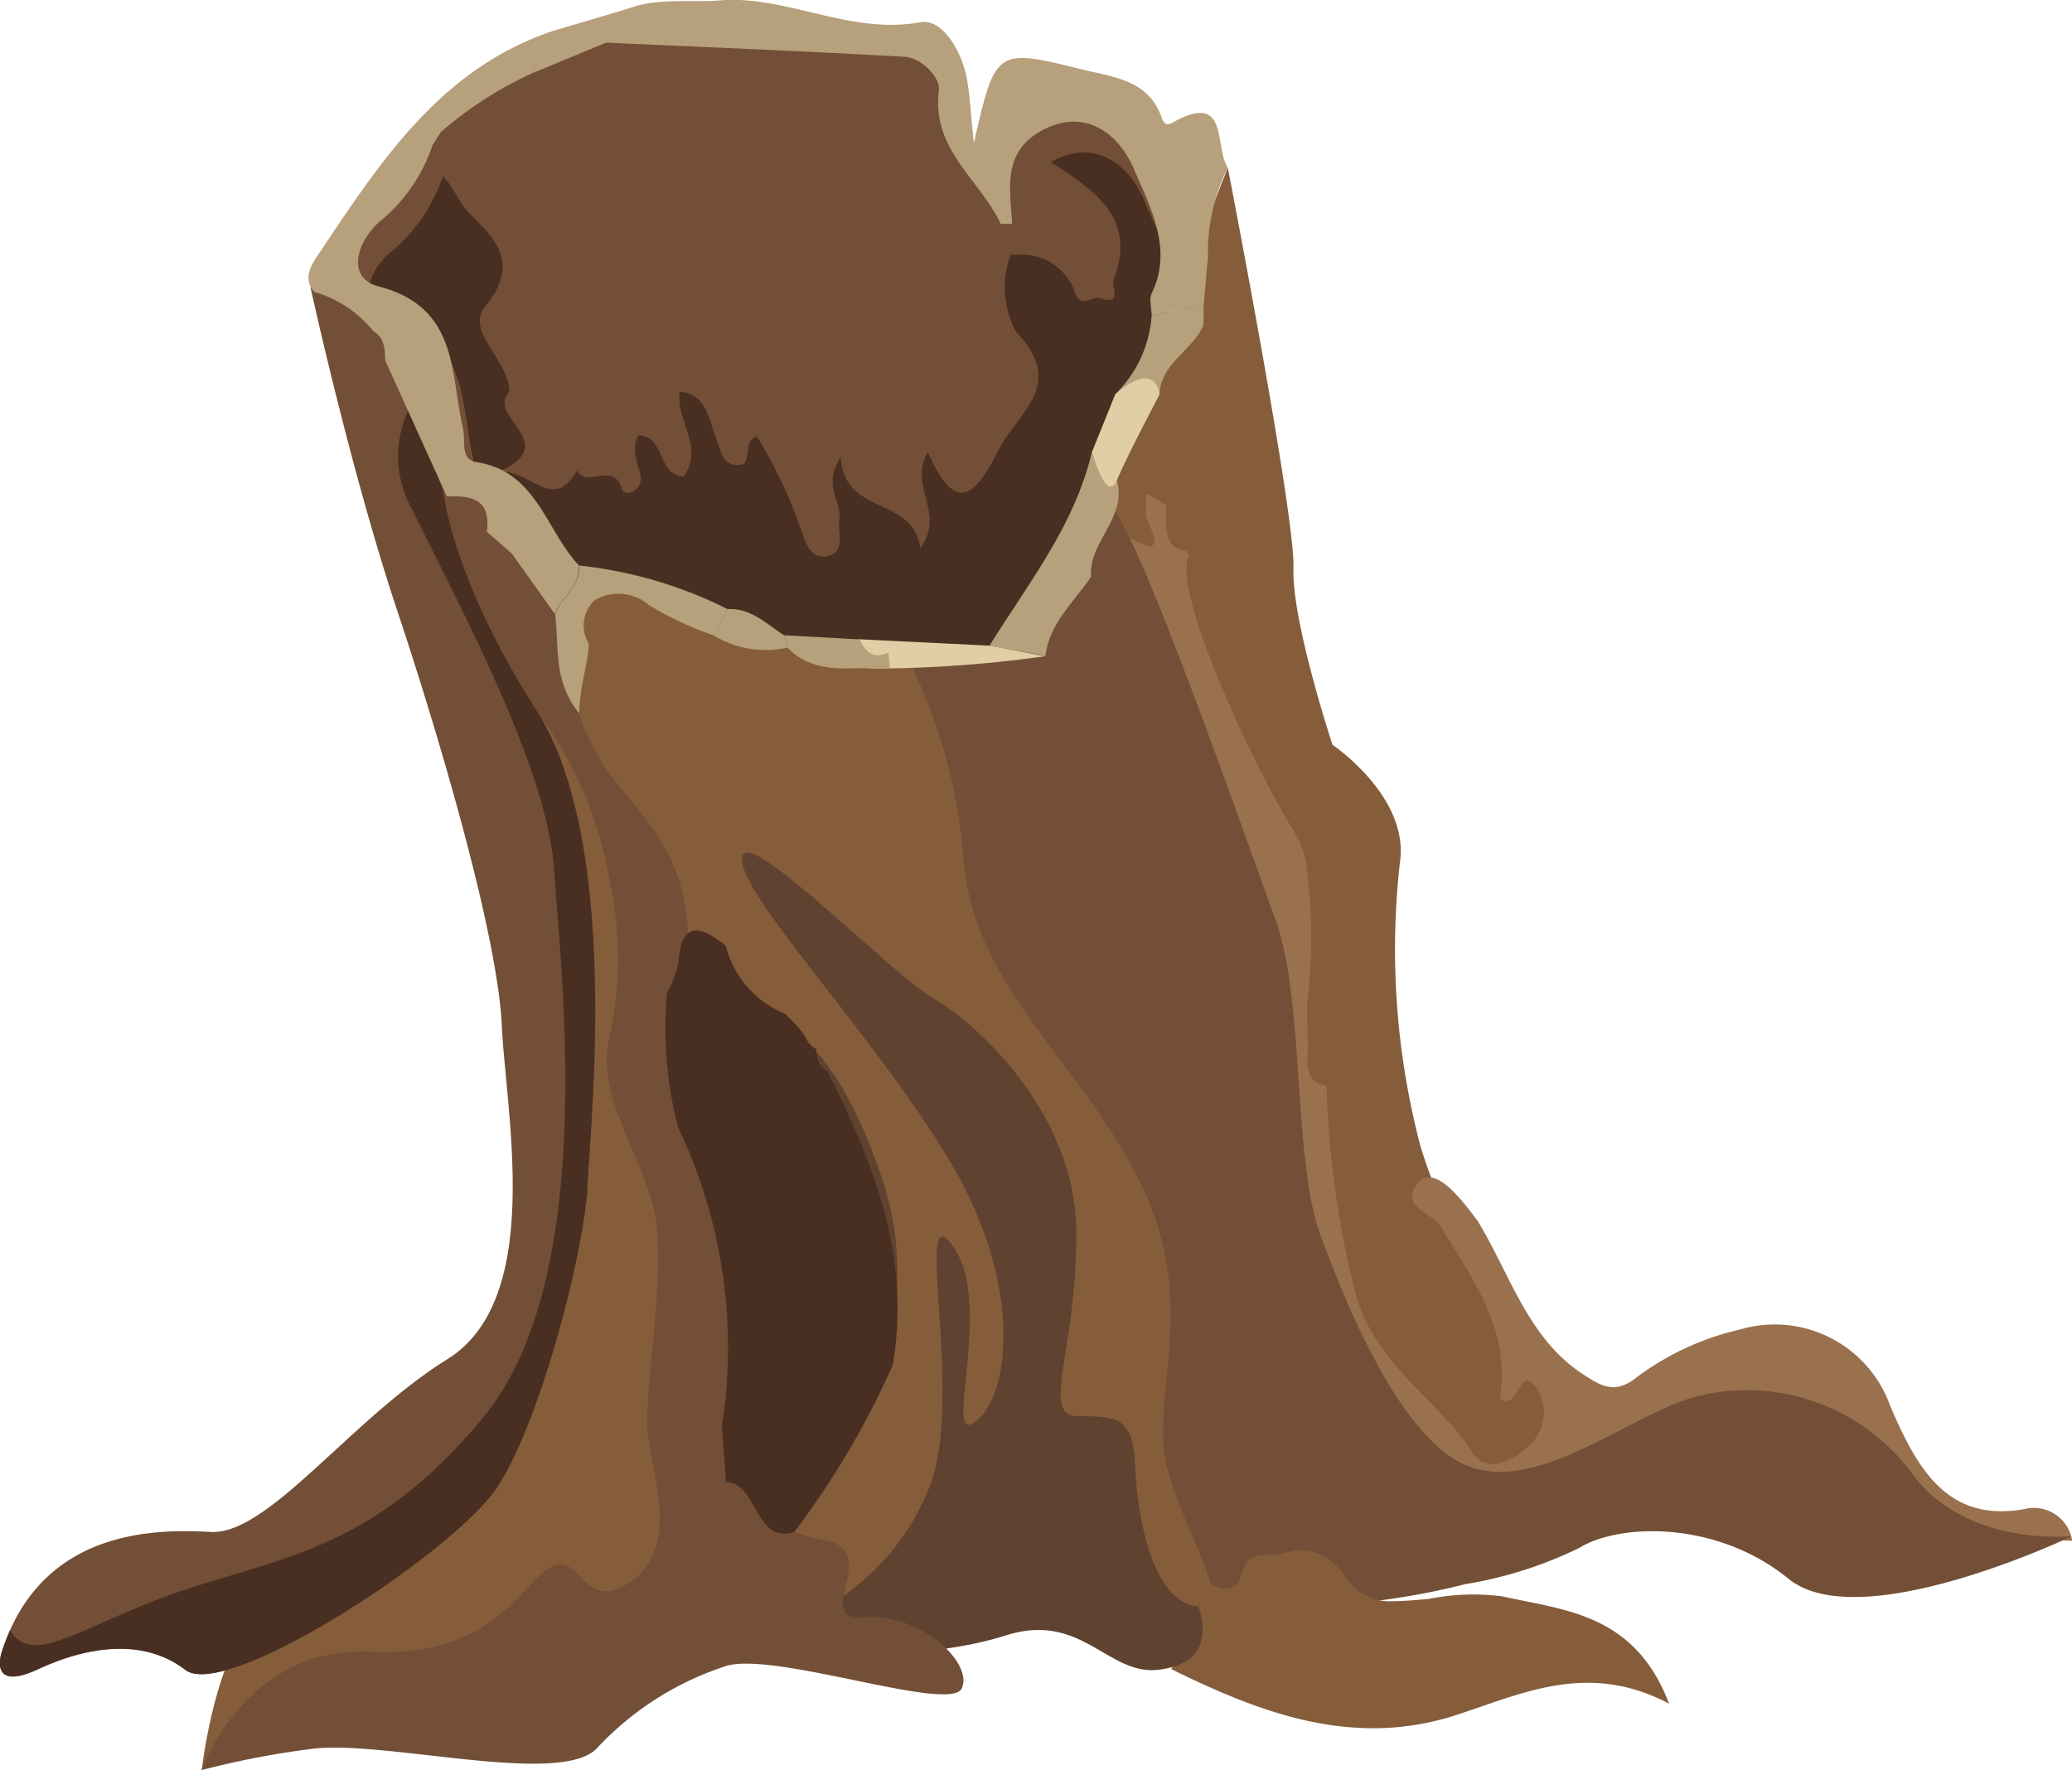 <svg xmlns="http://www.w3.org/2000/svg" width="74.36" height="63.535" viewBox="0 0 74.36 63.535"><path d="M565.2,396.875c.243.147,4.054,2.7,3.841,5.761s-6.259,14.07-6.259,14.07-6.054.185-8.588-.359-6.855-2.921-7.2-2.186-5.868-6.12-5.8-7.756-2.774-2.489-2.276-3.983,3.521-5.8,5.334-6.508,1.352-1,5.3-1.1,10.527-.676,10.811.392,1.209,5.693,1.529,4.216S564.561,396.485,565.2,396.875Z" transform="translate(-526.59 -393.396)" fill="#724f36"/><path d="M548.056,416.256c-1.194-1.261-1.506-3.374-3.682-3.707-.59-.09-.378-.768-.479-1.206-.461-2.007-.152-4.353-3.029-5.1-1.135-.3-.83-1.523,0-2.293a5.988,5.988,0,0,0,1.937-2.778c.409.419.576.978,1.03,1.417.9.87,1.716,1.765.49,3.259-.743.905.87,1.928.866,3.065-.866.9,1.955,1.849-.4,2.879,1.184-.126,1.95,1.5,2.828-.059.316.679,1.335-.369,1.615.688.073.274.77.071.661-.512-.084-.456-.35-.884-.081-1.426.979-.012.663,1.411,1.627,1.473.774-1.044-.3-2.035-.131-3.052v0c.969.114,1.014.943,1.285,1.62.164.413.207,1.036.814,1.02.561-.015.1-.874.674-1.02a16.578,16.578,0,0,1,1.561,3.3c.173.454.339,1.2,1.062.958.549-.185.25-.827.327-1.268.114-.647-.631-1.235.052-2.256.126,2.143,2.6,1.364,2.849,3.264.937-1.226-.441-2.247.278-3.442.972,2.217,1.668,1.648,2.51-.034.69-1.379,2.486-2.381.663-4.273a3.312,3.312,0,0,1-.2-2.777l.415-.009a2.007,2.007,0,0,1,1.875,1.321c.224.673.622.151.916.247.839.271.388-.411.483-.659.871-2.265-.741-3.225-2.249-4.234,1.668-.922,2.856.213,3.341,1.36.561,1.328,1.425,2.837.64,4.468-.106.22-.005.538,0,.811a4.378,4.378,0,0,1-1.319,2.821c.042.813-.951,1.208-.828,2.053-.617,2.644-2.291,4.729-3.679,6.965l-.45.049c-.39-.209-.792-.653-1.235-.292-.531.432.105.965.022,1.459a1.317,1.317,0,0,1-1.265-.861c-.356-.393-.354-.055-.4.194a1.523,1.523,0,0,0-.251.268q-.025-.289-.048-.578c-.155-.582-.534-.664-1.04-.467l-2.707-.149c-.636-.4-1.184-.993-2.031-.939A15.522,15.522,0,0,0,548.056,416.256Z" transform="translate(-526.909 -394.849)" fill="#492f21"/><path d="M579.719,401.059a57.5,57.5,0,0,0-2.332,7.058c-.714,2.526-2.614,5.211-2.629,6.064s3.782,14.34,5.718,20.573c2,6.449,5.018,14.311,8.39,13.62s4.187-.322,2.569-3.478-3.654-4.867-4.811-8.751a27.786,27.786,0,0,1-.712-10.294c.226-2.287-2.437-4.083-2.437-4.083s-1.469-4.447-1.4-6.339S579.719,401.059,579.719,401.059Z" transform="translate(-535.655 -395.035)" fill="#855d3b"/><path d="M582.743,435.054q.019.807.037,1.616c-.049.6-.051,1.173.669,1.286a33.593,33.593,0,0,0,1.087,7.626c.79,2.506,2.878,3.593,4.148,5.537.552.844,1.57.242,2.137-.348a1.588,1.588,0,0,0,.12-2.024c-.611-.781-.608.959-1.271.425.395-2.472-.975-4.254-2.109-6.144-.308-.514-1.426-.685-.907-1.481.594-.914,1.631.473,2.225,1.274,1.15,1.89,1.792,4.17,3.725,5.458.718.478,1.2.753,1.958.155a9.906,9.906,0,0,1,3.73-1.73,4.4,4.4,0,0,1,5.384,2.737c.972,2.274,2.055,4.193,4.8,3.714a1.393,1.393,0,0,1,1.733,1.135c-2.658-.12-5.529.228-7.156-2.837-.984-1.854-2.394-1.831-3.953-1.613-.414.058-.791.433-1.241.247-1.217-.5-1.371.33-1.4,1.335h0c-1.416-.974-2.632-.552-3.749.644a2.737,2.737,0,0,1-3.656.608,18.546,18.546,0,0,1-3.709-2.875h0c-.111-.751-.252-1.478-1.071-1.677-.016-.587-.053-1.159-.767-1.206a2.883,2.883,0,0,0-1.108-2.461,1.863,1.863,0,0,1-.3-1.339,13.826,13.826,0,0,0-.251-7.6c-.806-2.983-2.177-5.809-3.068-8.807-.124-.419-2.489-6.73-2.891-6.791l-.345-.436c-.011-.251-.022-.5-.034-.754.2-.455.366-.708.941-.4,1.315.709.711-.254.521-.819q0-.408.009-.818l.7.416c.073.654-.208,1.5.749,1.664l.074.155c-.632,1.345,2.487,7.823,3.712,9.8a3.77,3.77,0,0,1,.475,1.077A19.31,19.31,0,0,1,582.743,435.054Z" transform="translate(-535.842 -398.984)" fill="#9a714e"/><path d="M565.625,422.505a4.9,4.9,0,0,0,3.931-.429c1.807-1.327,2.938-4.61,3.317-4.823.715-.4,4.972,11.906,6.055,14.837s.615,8.659,1.647,11.429,3.033,7.564,5.485,8.3,5.486-1.795,7.809-2.523a7.372,7.372,0,0,1,7.873,2.654c1.936,2.735,5.787,2.311,5.787,2.311s-7.594,3.632-10.175,1.53-6.066-1.988-7.486-1.12a14.755,14.755,0,0,1-4.141,1.318s-10.667,2.909-11.2-2.754-2.6-15.657-7-19.975S565.625,422.505,565.625,422.505Z" transform="translate(-533.168 -399.122)" fill="#724f36"/><path d="M576.243,469.289a.885.885,0,0,1-.609-.31c-.311-.495.5-1.162.2-1.664a6.026,6.026,0,0,0,.654-.848,1.077,1.077,0,0,1,.9-.487,2.227,2.227,0,0,0,.841,1.291l.941.886a.968.968,0,0,0,.855.279c.42-.14.336-.67.6-.959s.686-.216,1.056-.257c.252-.028.494-.114.744-.155a1.884,1.884,0,0,1,1.615.832,1.4,1.4,0,0,1,.1.127,1.889,1.889,0,0,0,1.535.881c.491,0,.983-.039,1.473-.087a8.14,8.14,0,0,1,2.6-.093c2.268.505,4.77.614,6.01,3.854-2.891-1.518-5.217-.383-7.613.4-3.684,1.208-7.018-.04-10.273-1.65.088.043.336-.769.345-.862a1.327,1.327,0,0,0-.176-.792,3.889,3.889,0,0,0-1.354-1.176c-.1-.068-.25-.134-.338-.047a.277.277,0,0,0-.059.181Z" transform="translate(-535.857 -411.428)" fill="#855d3b"/><path d="M556.624,430.92s11.183,7.27,13.064,11.685,2.378,13.847,3.729,16.172.984,3.548-.806,3.737-2.739-2.113-5.465-1.229-7.624.871-8.056.078,4.666-2.89,4.571-7.656S556.624,430.92,556.624,430.92Z" transform="translate(-531.075 -402.576)" fill="#5f4230"/><path d="M549.43,422.2s-.809,3.626,3.038,9.48,5.953,3.577,8.362,10.542-3.408,12.765-3.408,12.765l1.275,2.795a8.6,8.6,0,0,0,3.876-4.415c1.261-3.183-.632-10.682.847-8.6s-.425,7.206.8,6.28,1.761-4.912-.973-9.438-7.417-9.377-7.416-10.771,5.325,4.122,6.9,5.032,5.086,4.125,5.106,8.387-1.322,6.573.06,6.592,1.974-.021,2.051,1.813.618,4.734,2.139,5-.1-2.079-.926-4.714,1.2-5.983-1.034-10.486-5.919-6.944-6.334-11.544a19.562,19.562,0,0,0-2.124-7.511,27.354,27.354,0,0,1-8.985-1.989C548.039,419.628,549.43,422.2,549.43,422.2Z" transform="translate(-529.209 -400.016)" fill="#855d3b"/><path d="M532.13,462.287s.389-3.533,1.674-5.247,8.626-3.542,10.446-10.385-4.555-30.877-4.555-30.877,1.9,5.75,5.386,9.142,2.589,11.461,2.7,12.842,2.675,13.114,2.245,15.569-8.153,6.362-12.405,6.621S532.13,462.287,532.13,462.287Z" transform="translate(-524.89 -398.752)" fill="#855d3b"/><path d="M540.57,415.778a7.243,7.243,0,0,1,4.541,5.157c.428,2.072.126,3,1.241,4.96s3.549,3.189,3.21,7.557-1.019,4.417.573,7.188.517,9.063,1.371,10.752.916,2.251,3,2.652-.57,2.908,1.426,2.758,3.9,1.643,3.474,2.554-6.955-1.43-8.565-.768a10.936,10.936,0,0,0-4.493,2.877c-1.239,1.47-7.739-.3-10.323.069a31.289,31.289,0,0,0-3.9.754s1.552-4.451,6.04-4.249,5.381-2.42,6.484-3.035,1.158,1.731,2.888.511.807-3.7.608-5.2.734-6.105.189-8.244-2-3.948-1.6-5.943a13.375,13.375,0,0,0,0-5.929,13.825,13.825,0,0,0-2.6-5.95C542.979,422.819,539.653,417.943,540.57,415.778Z" transform="translate(-524.89 -398.752)" fill="#724f36"/><path d="M543.529,439.013c-.094,2.262-1.682,8.476-3.243,10.831s-9.73,7.682-11.19,6.555-3.448-.879-5.283-.026-1.3-.632-1.3-.632c.086-.273.188-.528.291-.768,1.613-3.6,5.257-3.636,7.194-3.525,2.074.12,5.018-4.037,8.5-6.2s2.1-8.834,1.955-11.975-2.091-9.9-3.764-14.928-3.1-11.565-3.1-11.565c1.28-.537,2.982,1.5,3.921,3.734a13.291,13.291,0,0,1,.851,3.615s.291,3.072,3.329,7.818S543.631,436.743,543.529,439.013Z" transform="translate(-522.444 -396.459)" fill="#724f36"/><path d="M543.529,440.467c-.094,2.262-1.682,8.476-3.243,10.831s-9.73,7.682-11.19,6.555-3.448-.879-5.283-.026-1.3-.632-1.3-.632c.086-.273.188-.528.291-.768.785,1.3,2.4-.026,5.564-1.2,3.841-1.416,7.357-1.459,11.462-6.495s2.723-16.089,2.5-19.588-3.081-8.876-5.087-12.931a3.854,3.854,0,0,1-.043-3.764c.7,1.647,1.161,3.133,1.161,3.133s.291,3.072,3.329,7.818S543.631,438.2,543.529,440.467Z" transform="translate(-522.444 -397.913)" fill="#492f21"/><path d="M554.464,439.928a4.05,4.05,0,0,0,.407-1.082c.109-1.553.806-1.327,1.7-.616l0,.005a3.607,3.607,0,0,0,2.123,2.438c1.046.969.619.976,1.136,1.278a.817.817,0,0,0,.4.8c1.667,3.32,3.007,6.713,2.326,10.551a30.446,30.446,0,0,1-3.527,5.972c-1.436.446-1.311-1.786-2.447-1.786q-.074-1.008-.148-2.016a18.347,18.347,0,0,0-1.579-10.73A14.3,14.3,0,0,1,554.464,439.928Z" transform="translate(-530.524 -404.284)" fill="#492f21"/><path d="M565.524,401.038c-.739-1.588-2.5-2.675-2.217-4.8.055-.421-.587-1.159-1.24-1.2-3.746-.213-7.5-.361-11.247-.532,1.082-1.867,3.047-1.363,4.619-1.491,2.395-.2,4.661,1.248,7.208.783.782-.142,1.494,1.052,1.668,2.061.1.558.124,1.127.244,2.279.779-3.4.783-3.416,3.913-2.639,1.1.274,2.343.366,2.819,1.7.067.185.143.348.406.2,2.042-1.152,1.482.879,1.976,1.621a6.89,6.89,0,0,0-.712,3.2l-.153,1.723-1.866.4c0-.273-.105-.592,0-.811.785-1.63-.078-3.14-.64-4.468-.485-1.146-1.674-2.281-3.341-1.359-1.389.786-1.1,2.088-1.025,3.326Z" transform="translate(-529.61 -393)" fill="#b7a07c"/><path d="M539.589,405.262a4.214,4.214,0,0,0-2.133-1.421c-.413-.473-.1-.969.123-1.3,2.238-3.34,4.418-6.762,8.557-8.1.079.72-.594,1.024-.859,1.555a13.746,13.746,0,0,0-3.27,2.107l-.3.471a5.982,5.982,0,0,1-1.937,2.778c-.824.77-1.129,2,0,2.293,2.878.75,2.568,3.1,3.029,5.1.1.439-.111,1.117.479,1.207,2.176.333,2.488,2.445,3.682,3.707.047.748-.637,1.132-.868,1.742l-1.539-2.166-.9-.786c.164-1.148-.541-1.31-1.432-1.262q-1.115-2.459-2.227-4.916l.015.028C539.994,405.907,539.995,405.5,539.589,405.262Z" transform="translate(-526.184 -393.365)" fill="#b7a07c"/><path d="M569.949,421.658c1.388-2.236,3.062-4.322,3.679-6.965.742-.044.74.466.893,1.014.385,1.376-1.028,2.212-.925,3.472-.61.916-1.508,1.667-1.639,2.858l-.049-.034Z" transform="translate(-534.44 -398.478)" fill="#b7a07c"/><path d="M563.465,423.7l4.661.229,2.008.379a45.058,45.058,0,0,1-5.583.437C561.237,424.824,563.465,423.7,563.465,423.7Z" transform="translate(-532.618 -400.754)" fill="#e1cda6"/><path d="M550.3,422.959c0,.659-.338,1.546-.338,2.508-.948-1.163-.716-2.34-.87-3.567.231-.609.915-.993.868-1.742a15.525,15.525,0,0,1,5.325,1.564l-.49.95a12.275,12.275,0,0,1-2.322-1.086,1.681,1.681,0,0,0-1.962-.182A1.249,1.249,0,0,0,550.3,422.959Z" transform="translate(-529.172 -399.858)" fill="#b7a07c"/><path d="M563.837,424.124c.016.192.031.385.047.577-1.251-.114-2.618.331-3.673-.751-.041-.147-.081-.3-.12-.443l2.707.148C563.011,424.106,563.3,424.38,563.837,424.124Z" transform="translate(-531.951 -400.704)" fill="#b7a07c"/><path d="M559.24,423.189c.04.147.079.3.12.443a3.586,3.586,0,0,1-2.641-.431l.49-.95C558.055,422.2,558.6,422.786,559.24,423.189Z" transform="translate(-531.099 -400.386)" fill="#b7a07c"/><path d="M577.575,410.853c-.531,0-1.062.431-1.6.007a4.374,4.374,0,0,0,1.318-2.821l1.866-.4q0,.366-.007.73C578.763,409.285,577.627,409.724,577.575,410.853Z" transform="translate(-535.963 -396.698)" fill="#b7a07c"/><path d="M577.3,411.745s-1.153,2.174-1.531,3.074-.893-1.014-.893-1.014l.828-2.053S577.059,410.455,577.3,411.745Z" transform="translate(-535.683 -397.59)" fill="#e1cda6"/><path d="M548.847,394.149l2.935-.87-1.147,1.325-2.646,1.1Z" transform="translate(-528.894 -393.071)" fill="#b7a07c"/></svg>